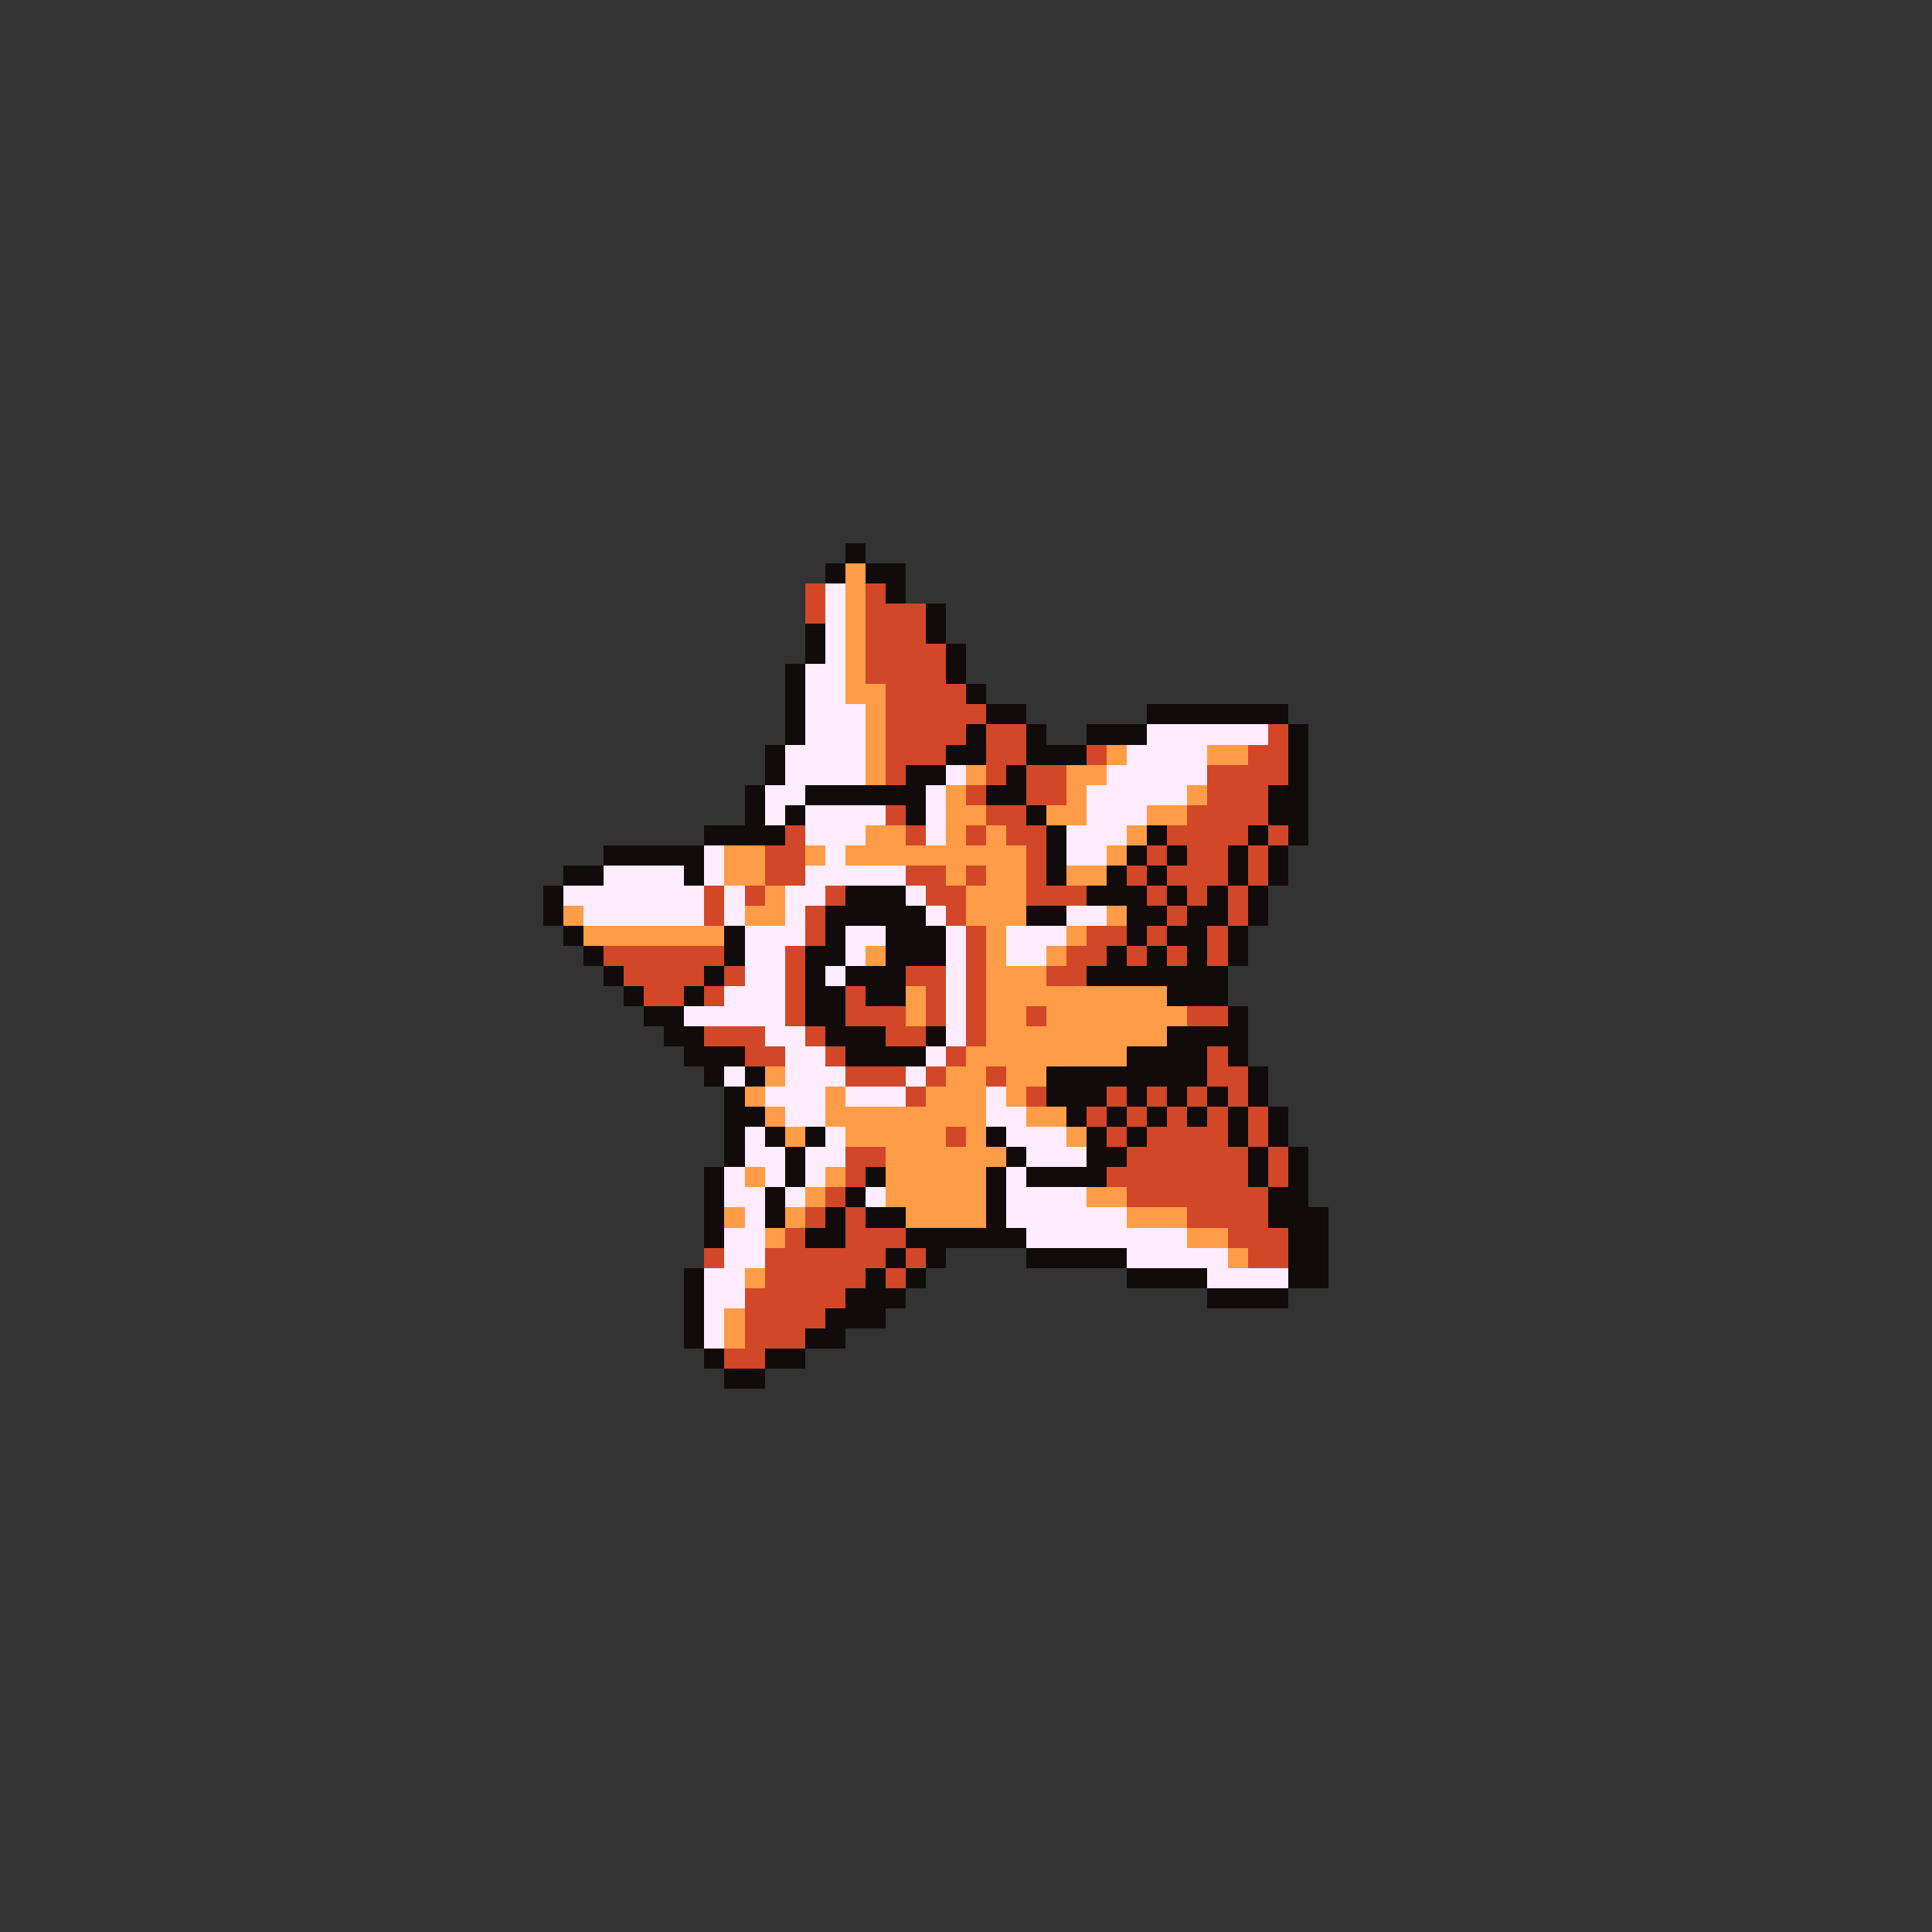 <svg xmlns="http://www.w3.org/2000/svg" viewBox="0 -0.5 96 96" shape-rendering="crispEdges">
<rect x="0" y="-0.5" width="96" height="96" fill="#333333" stroke="none"/>
<path stroke="#120b0b" d="M42 27h1M41 28h1M43 28h2M44 29h1M46 30h1M40 31h1M46 31h1M40 32h1M47 32h1M39 33h1M47 33h1M39 34h1M48 34h1M39 35h1M49 35h2M57 35h7M39 36h1M48 36h1M51 36h1M54 36h3M64 36h1M38 37h1M47 37h2M51 37h3M64 37h1M38 38h1M45 38h2M50 38h1M64 38h1M37 39h1M40 39h6M49 39h2M63 39h2M37 40h1M39 40h1M45 40h1M51 40h1M63 40h2M35 41h4M52 41h1M57 41h1M62 41h1M64 41h1M30 42h5M52 42h1M56 42h1M58 42h1M61 42h1M63 42h1M28 43h2M34 43h1M52 43h1M55 43h1M57 43h1M61 43h1M63 43h1M27 44h1M42 44h3M54 44h3M58 44h1M60 44h1M62 44h1M27 45h1M41 45h5M51 45h2M56 45h2M59 45h2M62 45h1M28 46h1M36 46h1M41 46h1M44 46h3M56 46h1M58 46h2M61 46h1M29 47h1M36 47h1M40 47h2M44 47h3M55 47h1M57 47h1M59 47h1M61 47h1M30 48h1M35 48h1M40 48h1M42 48h3M54 48h7M31 49h1M34 49h1M40 49h2M43 49h2M58 49h3M32 50h2M40 50h2M61 50h1M33 51h2M41 51h3M46 51h1M58 51h4M34 52h3M42 52h4M56 52h4M61 52h1M35 53h1M37 53h1M52 53h8M62 53h1M36 54h1M52 54h3M56 54h1M58 54h1M60 54h1M62 54h1M36 55h2M53 55h1M55 55h1M57 55h1M59 55h1M61 55h1M63 55h1M36 56h1M38 56h1M40 56h1M49 56h1M54 56h1M56 56h1M61 56h1M63 56h1M36 57h1M39 57h1M50 57h1M54 57h2M62 57h1M64 57h1M35 58h1M39 58h1M43 58h1M49 58h1M51 58h4M62 58h1M64 58h1M35 59h1M38 59h1M42 59h1M49 59h1M63 59h2M35 60h1M38 60h1M41 60h1M43 60h2M49 60h1M63 60h3M35 61h1M40 61h2M45 61h6M64 61h2M44 62h1M46 62h1M51 62h5M64 62h2M34 63h1M43 63h1M45 63h1M56 63h4M64 63h2M34 64h1M42 64h3M60 64h4M34 65h1M41 65h3M34 66h1M40 66h2M35 67h1M38 67h2M36 68h2" />
<path stroke="#ff9c47" d="M42 28h1M42 29h1M42 30h1M42 31h1M42 32h1M42 33h1M42 34h2M43 35h1M43 36h1M43 37h1M55 37h1M60 37h2M43 38h1M48 38h1M53 38h2M47 39h1M53 39h1M59 39h1M47 40h2M52 40h2M57 40h2M43 41h2M47 41h1M49 41h1M56 41h1M36 42h2M40 42h1M42 42h9M55 42h1M36 43h2M47 43h1M49 43h2M53 43h2M38 44h1M48 44h3M28 45h1M37 45h2M48 45h3M55 45h1M29 46h7M49 46h1M53 46h1M43 47h1M49 47h1M52 47h1M49 48h3M45 49h1M49 49h9M45 50h1M49 50h2M52 50h7M49 51h9M48 52h8M38 53h1M47 53h2M50 53h2M37 54h1M41 54h1M46 54h3M50 54h1M38 55h1M41 55h8M51 55h2M39 56h1M42 56h5M48 56h1M53 56h1M44 57h6M37 58h1M41 58h1M44 58h5M40 59h1M44 59h5M54 59h2M36 60h1M39 60h1M45 60h4M56 60h3M38 61h1M59 61h2M61 62h1M37 63h1M36 65h1M36 66h1" />
<path stroke="#d14728" d="M40 29h1M43 29h1M40 30h1M43 30h3M43 31h3M43 32h4M43 33h4M44 34h4M44 35h5M44 36h4M49 36h2M63 36h1M44 37h3M49 37h2M54 37h1M62 37h2M44 38h1M49 38h1M51 38h2M60 38h4M48 39h1M51 39h2M60 39h3M44 40h1M49 40h2M59 40h4M39 41h1M45 41h1M48 41h1M50 41h2M58 41h4M63 41h1M38 42h2M51 42h1M57 42h1M59 42h2M62 42h1M38 43h2M45 43h2M48 43h1M51 43h1M56 43h1M58 43h3M62 43h1M35 44h1M37 44h1M41 44h1M46 44h2M51 44h3M57 44h1M59 44h1M61 44h1M35 45h1M40 45h1M47 45h1M58 45h1M61 45h1M40 46h1M48 46h1M54 46h2M57 46h1M60 46h1M30 47h6M39 47h1M48 47h1M53 47h2M56 47h1M58 47h1M60 47h1M31 48h4M36 48h1M39 48h1M45 48h2M48 48h1M52 48h2M32 49h2M35 49h1M39 49h1M42 49h1M46 49h1M48 49h1M39 50h1M42 50h3M46 50h1M48 50h1M51 50h1M59 50h2M35 51h3M40 51h1M44 51h2M48 51h1M37 52h2M41 52h1M47 52h1M60 52h1M42 53h3M46 53h1M49 53h1M60 53h2M45 54h1M51 54h1M55 54h1M57 54h1M59 54h1M61 54h1M54 55h1M56 55h1M58 55h1M60 55h1M62 55h1M47 56h1M55 56h1M57 56h4M62 56h1M42 57h2M56 57h6M63 57h1M42 58h1M55 58h7M63 58h1M41 59h1M56 59h7M40 60h1M42 60h1M59 60h4M39 61h1M42 61h3M61 61h3M35 62h1M38 62h6M45 62h1M62 62h2M38 63h5M44 63h1M37 64h5M37 65h4M37 66h3M36 67h2" />
<path stroke="#ffedff" d="M41 29h1M41 30h1M41 31h1M41 32h1M40 33h2M40 34h2M40 35h3M40 36h3M57 36h6M39 37h4M56 37h4M39 38h4M47 38h1M55 38h5M38 39h2M46 39h1M54 39h5M38 40h1M40 40h4M46 40h1M54 40h3M40 41h3M46 41h1M53 41h3M35 42h1M41 42h1M53 42h2M30 43h4M35 43h1M40 43h5M28 44h7M36 44h1M39 44h2M45 44h1M29 45h6M36 45h1M39 45h1M46 45h1M53 45h2M37 46h3M42 46h2M47 46h1M50 46h3M37 47h2M42 47h1M47 47h1M50 47h2M37 48h2M41 48h1M47 48h1M36 49h3M47 49h1M34 50h5M47 50h1M38 51h2M47 51h1M39 52h2M46 52h1M36 53h1M39 53h3M45 53h1M38 54h3M42 54h3M49 54h1M39 55h2M49 55h2M37 56h1M41 56h1M50 56h3M37 57h2M40 57h2M51 57h3M36 58h1M38 58h1M40 58h1M50 58h1M36 59h2M39 59h1M43 59h1M50 59h4M37 60h1M50 60h6M36 61h2M51 61h8M36 62h2M56 62h5M35 63h2M60 63h4M35 64h2M35 65h1M35 66h1" />
</svg>